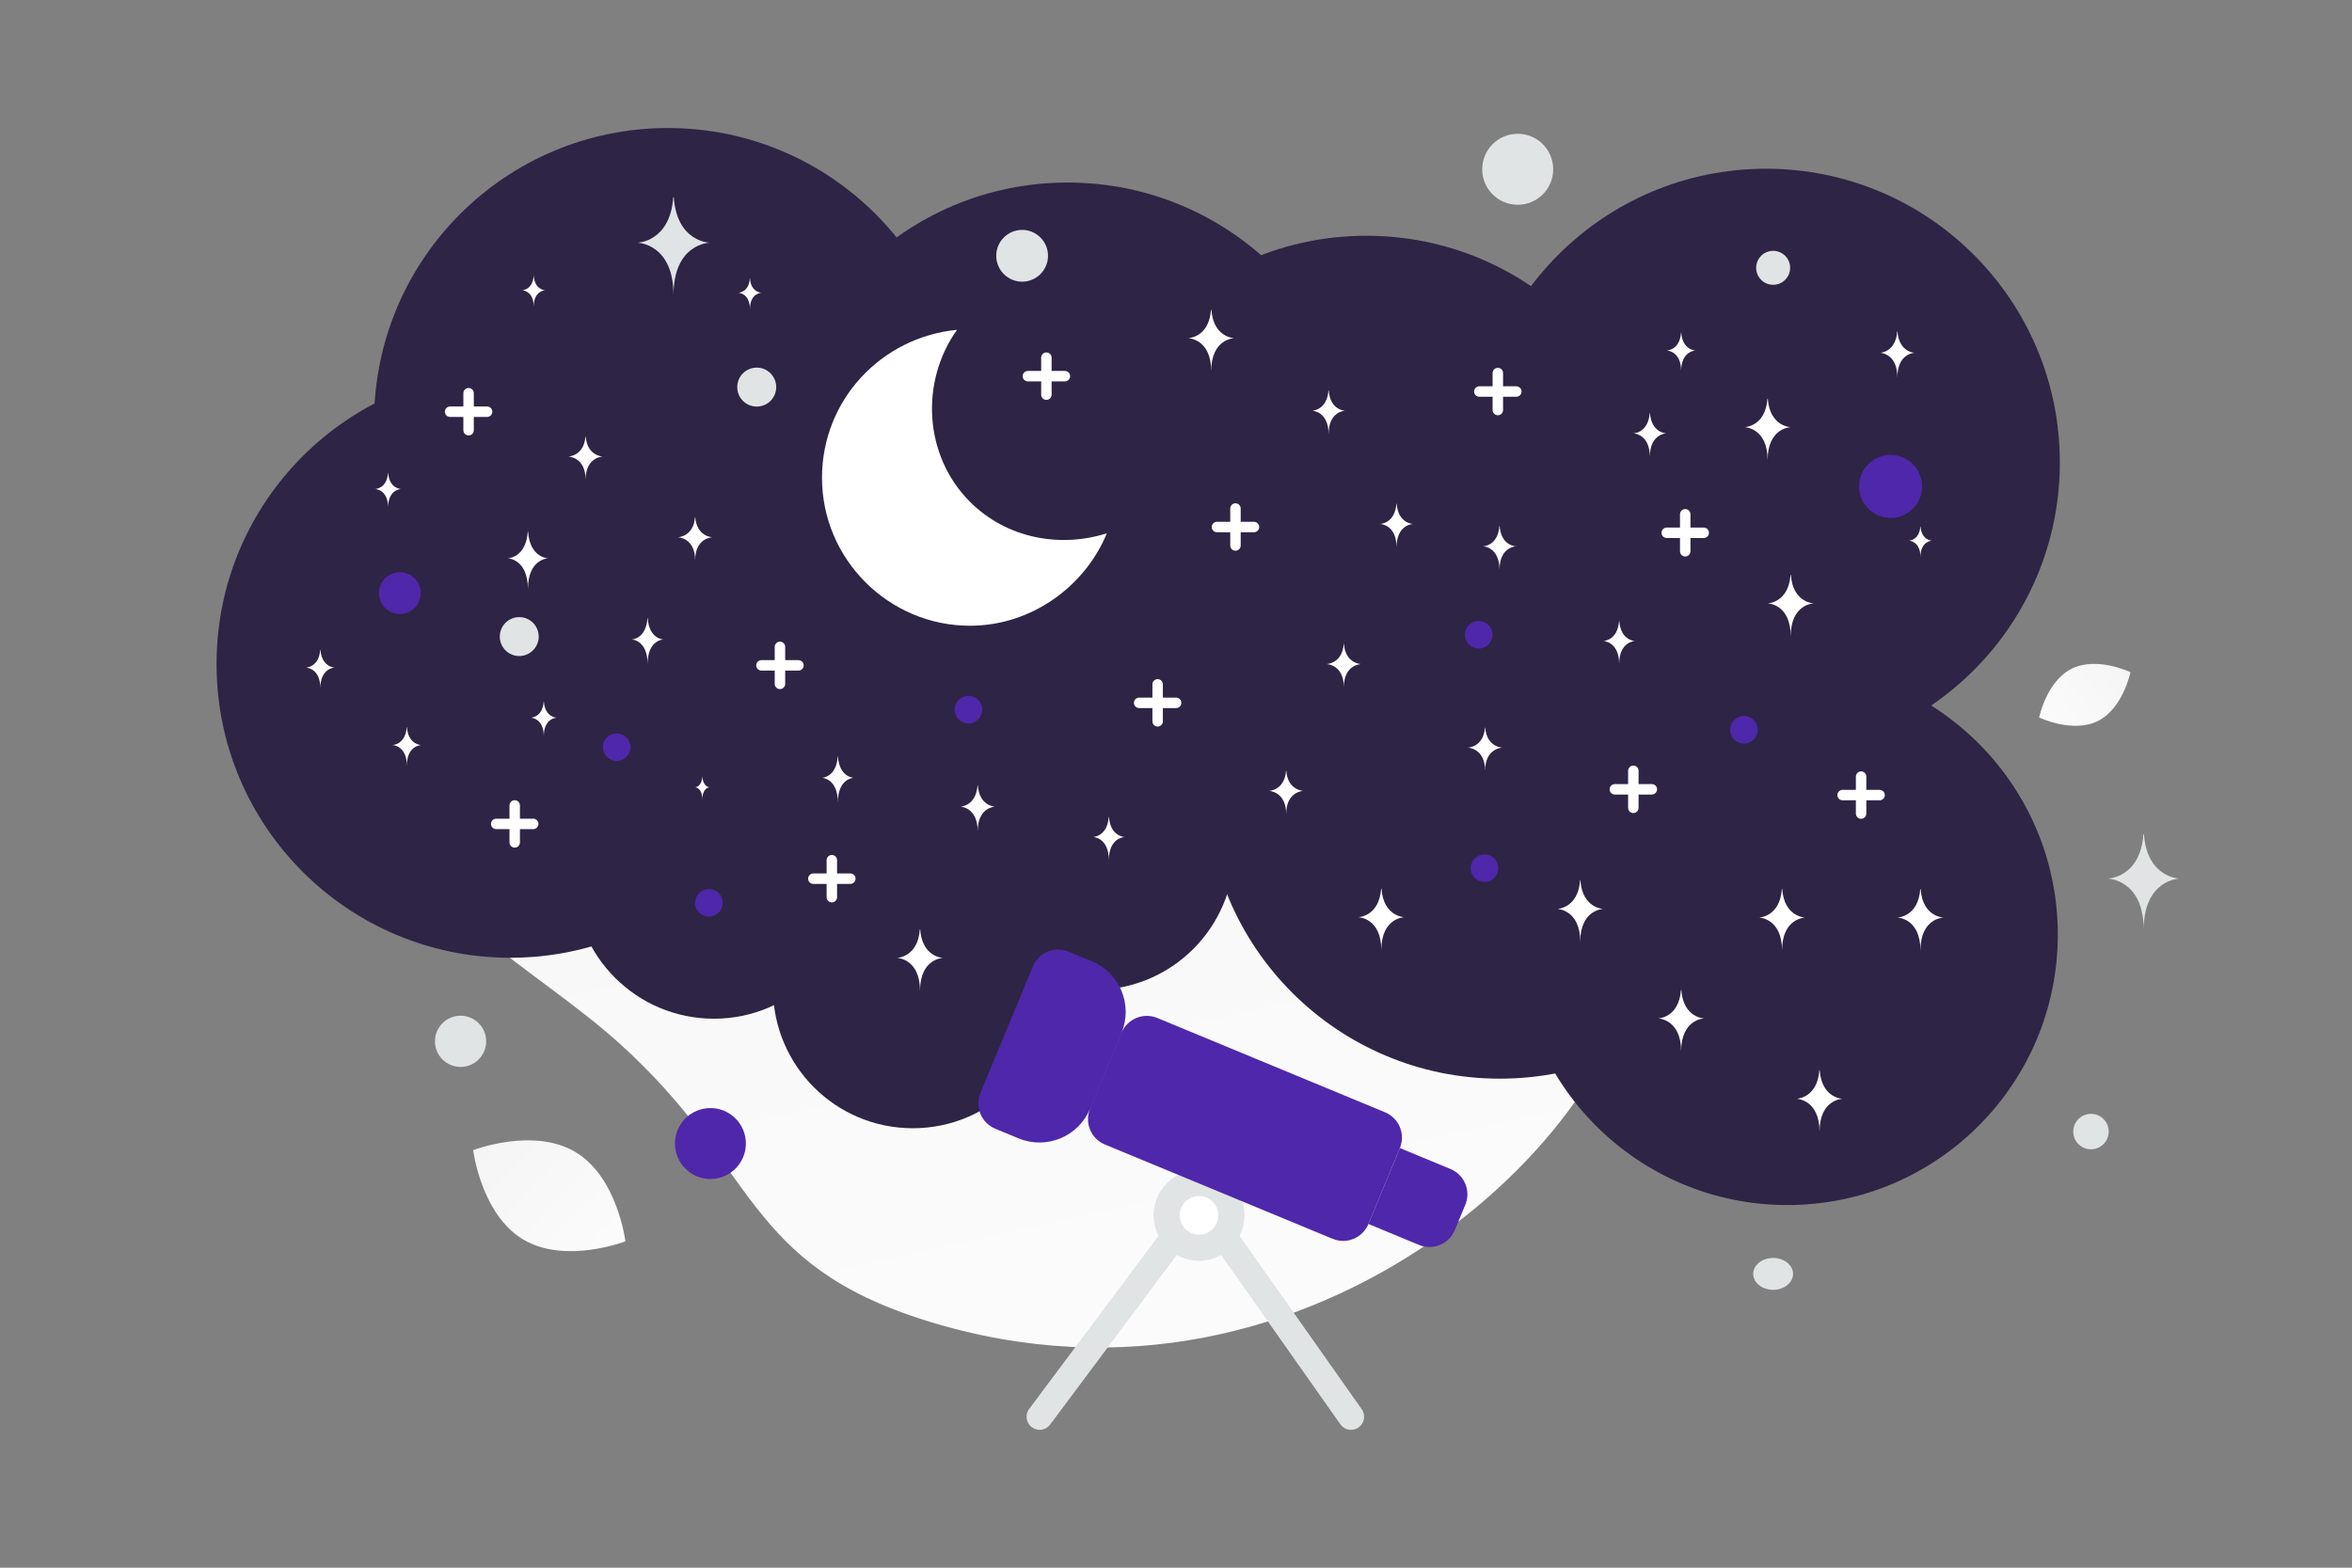 <svg width="900" height="600" viewBox="0 0 900 600" fill="none" xmlns="http://www.w3.org/2000/svg">
<rect x="0" y="0" width="900" height="600" fill="#808080" stroke="none"/>
<g clip-path="url(#clip0_1235_20925)">
<path d="M624.782 362.488C628.185 425.188 505.602 552.68 354.51 505.491C284.239 483.542 290.191 447.112 236.757 399.099C204.907 370.483 159.145 348.844 146.417 307.248C135.422 271.345 142.165 232.754 161.227 207.653C204.097 151.203 290.645 112.548 375.922 201.49C461.199 290.432 615.988 200.781 624.782 362.488Z" fill="url(#paint0_linear_1235_20925)"/>
<path d="M349.29 431.813C378.84 431.813 402.795 407.858 402.795 378.308C402.795 348.758 378.84 324.803 349.29 324.803C319.74 324.803 295.785 348.758 295.785 378.308C295.785 407.858 319.74 431.813 349.29 431.813Z" fill="#2E2445"/>
<path d="M273.168 389.891C302.718 389.891 326.673 365.936 326.673 336.386C326.673 306.836 302.718 282.881 273.168 282.881C243.618 282.881 219.663 306.836 219.663 336.386C219.663 365.936 243.618 389.891 273.168 389.891Z" fill="#2E2445"/>
<path d="M195.288 366.565C257.378 366.565 307.711 316.231 307.711 254.142C307.711 192.052 257.378 141.719 195.288 141.719C133.199 141.719 82.865 192.052 82.865 254.142C82.865 316.231 133.199 366.565 195.288 366.565Z" fill="#2E2445"/>
<path d="M683.918 461.209C626.753 461.209 580.412 414.868 580.412 357.703C580.412 300.538 626.753 254.197 683.918 254.197C741.083 254.197 787.424 300.538 787.424 357.703C787.424 414.868 741.083 461.209 683.918 461.209Z" fill="#2E2445"/>
<path d="M290.76 347.363C322.856 347.363 348.875 321.344 348.875 289.248C348.875 257.152 322.856 231.133 290.76 231.133C258.664 231.133 232.645 257.152 232.645 289.248C232.645 321.344 258.664 347.363 290.76 347.363Z" fill="#2E2445"/>
<path d="M255.556 273.846C317.645 273.846 367.979 223.513 367.979 161.423C367.979 99.334 317.645 49 255.556 49C193.466 49 143.133 99.334 143.133 161.423C143.133 223.513 193.466 273.846 255.556 273.846Z" fill="#2E2445"/>
<path d="M675.782 289.422C613.693 289.422 563.359 239.089 563.359 176.999C563.359 114.91 613.693 64.576 675.782 64.576C737.872 64.576 788.205 114.91 788.205 176.999C788.205 239.089 737.872 289.422 675.782 289.422Z" fill="#2E2445"/>
<path d="M369.844 358.146C401.94 358.146 427.959 332.127 427.959 300.031C427.959 267.935 401.94 241.916 369.844 241.916C337.748 241.916 311.729 267.935 311.729 300.031C311.729 332.127 337.748 358.146 369.844 358.146Z" fill="#2E2445"/>
<path d="M408.543 294.707C470.633 294.707 520.966 244.374 520.966 182.284C520.966 120.195 470.633 69.861 408.543 69.861C346.454 69.861 296.12 120.195 296.12 182.284C296.12 244.374 346.454 294.707 408.543 294.707Z" fill="#2E2445"/>
<path d="M522.862 315.076C460.773 315.076 410.439 264.743 410.439 202.653C410.439 140.564 460.773 90.231 522.862 90.231C584.952 90.231 635.285 140.564 635.285 202.653C635.285 264.743 584.952 315.076 522.862 315.076Z" fill="#2E2445"/>
<path d="M418.792 378.858C448.342 378.858 472.297 354.903 472.297 325.353C472.297 295.803 448.342 271.848 418.792 271.848C389.242 271.848 365.287 295.803 365.287 325.353C365.287 354.903 389.242 378.858 418.792 378.858Z" fill="#2E2445"/>
<path d="M501.263 343.385C563.352 343.385 613.686 293.052 613.686 230.962C613.686 168.873 563.352 118.539 501.263 118.539C439.173 118.539 388.84 168.873 388.84 230.962C388.84 293.052 439.173 343.385 501.263 343.385Z" fill="#2E2445"/>
<path d="M573.931 412.84C511.841 412.84 461.508 362.507 461.508 300.417C461.508 238.328 511.841 187.994 573.931 187.994C636.021 187.994 686.354 238.328 686.354 300.417C686.354 362.507 636.021 412.84 573.931 412.84Z" fill="#2E2445"/>
<path fill-rule="evenodd" clip-rule="evenodd" d="M516.977 542.227L469.501 474.838L516.977 542.227Z" fill="white"/>
<path d="M516.977 542.227L469.501 474.838" stroke="#E1E4E5" stroke-width="10" stroke-linecap="round" stroke-linejoin="round"/>
<path fill-rule="evenodd" clip-rule="evenodd" d="M450.051 456.401C445.215 461.238 445.215 469.079 450.051 473.916C454.888 478.753 462.73 478.753 467.566 473.916C472.403 469.079 472.403 461.238 467.566 456.401C462.73 451.564 454.888 451.564 450.051 456.401Z" fill="white"/>
<path d="M450.051 456.401C445.215 461.238 445.215 469.079 450.051 473.916C454.888 478.753 462.73 478.753 467.566 473.916C472.403 469.079 472.403 461.238 467.566 456.401C462.73 451.564 454.888 451.564 450.051 456.401Z" stroke="#E1E4E5" stroke-width="10" stroke-linecap="round" stroke-linejoin="round"/>
<path fill-rule="evenodd" clip-rule="evenodd" d="M395.222 369.889L375.173 418.298C372.961 423.643 375.498 429.774 380.843 431.996L389.73 435.674C400.42 440.108 412.682 435.025 417.116 424.334L429.147 395.283C433.58 384.593 428.497 372.33 417.807 367.897L408.92 364.219C407.649 363.69 406.285 363.417 404.908 363.416C403.531 363.415 402.167 363.685 400.895 364.212C399.623 364.739 398.467 365.511 397.493 366.485C396.52 367.459 395.748 368.616 395.222 369.889ZM417.128 424.334L429.159 395.282C431.37 389.937 437.502 387.39 442.857 389.612L529.992 425.707C535.337 427.918 537.883 434.049 535.662 439.405L523.63 468.457C521.419 473.802 515.287 476.349 509.932 474.127L422.787 438.032C417.442 435.81 414.906 429.679 417.128 424.334Z" fill="#4F27AA"/>
<path fill-rule="evenodd" clip-rule="evenodd" d="M523.629 468.446L535.661 439.395L555.029 447.412C560.374 449.624 562.92 455.755 560.699 461.11L556.685 470.794C554.473 476.139 548.342 478.686 542.987 476.464L523.629 468.446Z" fill="#4F27AA"/>
<path fill-rule="evenodd" clip-rule="evenodd" d="M397.831 542.227L448.138 474.838L397.831 542.227Z" fill="white"/>
<path d="M397.831 542.227L448.138 474.838" stroke="#E1E4E5" stroke-width="10" stroke-linecap="round" stroke-linejoin="round"/>
<path d="M247.749 236.545H247.837C248.36 244.616 253.862 244.741 253.862 244.741C253.862 244.741 247.794 244.87 247.794 254.196C247.794 244.87 241.727 244.741 241.727 244.741C241.727 244.741 247.227 244.616 247.749 236.545ZM320.561 289.499H320.649C321.171 297.57 326.674 297.695 326.674 297.695C326.674 297.695 320.606 297.824 320.606 307.15C320.606 297.824 314.539 297.695 314.539 297.695C314.539 297.695 320.039 297.57 320.561 289.499ZM374.062 300.531H374.159C374.728 308.602 380.731 308.727 380.731 308.727C380.731 308.727 374.112 308.856 374.112 318.182C374.112 308.856 367.492 308.727 367.492 308.727C367.492 308.727 373.493 308.602 374.062 300.531ZM351.982 355.691H352.11C352.87 366.453 360.873 366.619 360.873 366.619C360.873 366.619 352.047 366.791 352.047 379.226C352.047 366.791 343.222 366.619 343.222 366.619C343.222 366.619 351.222 366.453 351.982 355.691ZM424.262 312.666H424.35C424.873 320.233 430.375 320.35 430.375 320.35C430.375 320.35 424.307 320.471 424.307 329.214C424.307 320.471 418.24 320.35 418.24 320.35C418.24 320.35 423.74 320.233 424.262 312.666ZM492.105 295.015H492.202C492.771 302.582 498.774 302.698 498.774 302.698C498.774 302.698 492.155 302.82 492.155 311.563C492.155 302.82 485.535 302.698 485.535 302.698C485.535 302.698 491.536 302.582 492.105 295.015ZM568.226 278.467H568.323C568.892 286.034 574.895 286.15 574.895 286.15C574.895 286.15 568.276 286.271 568.276 295.015C568.276 286.271 561.657 286.15 561.657 286.15C561.657 286.15 567.657 286.034 568.226 278.467ZM528.494 340.105H528.623C529.382 350.867 537.386 351.033 537.386 351.033C537.386 351.033 528.56 351.205 528.56 363.64C528.56 351.205 519.735 351.033 519.735 351.033C519.735 351.033 527.735 350.867 528.494 340.105ZM604.616 336.937H604.744C605.504 347.699 613.507 347.864 613.507 347.864C613.507 347.864 604.682 348.037 604.682 360.472C604.682 348.037 595.856 347.864 595.856 347.864C595.856 347.864 603.856 347.699 604.616 336.937ZM643.228 378.859H643.357C644.116 389.62 652.12 389.786 652.12 389.786C652.12 389.786 643.294 389.958 643.294 402.394C643.294 389.958 634.468 389.786 634.468 389.786C634.468 389.786 642.469 389.62 643.228 378.859ZM734.794 340.246H734.922C735.682 351.008 743.686 351.174 743.686 351.174C743.686 351.174 734.86 351.346 734.86 363.781C734.86 351.346 726.034 351.174 726.034 351.174C726.034 351.174 734.035 351.008 734.794 340.246ZM696.182 409.607H696.31C697.07 420.369 705.073 420.535 705.073 420.535C705.073 420.535 696.248 420.707 696.248 433.142C696.248 420.707 687.422 420.535 687.422 420.535C687.422 420.535 695.422 420.369 696.182 409.607ZM514.169 246.474H514.266C514.835 254.041 520.838 254.157 520.838 254.157C520.838 254.157 514.219 254.278 514.219 263.022C514.219 254.278 507.599 254.157 507.599 254.157C507.599 254.157 513.6 254.041 514.169 246.474ZM619.53 237.648H619.618C620.14 245.215 625.643 245.332 625.643 245.332C625.643 245.332 619.575 245.453 619.575 254.196C619.575 245.453 613.507 245.332 613.507 245.332C613.507 245.332 619.008 245.215 619.53 237.648ZM685.15 219.997H685.278C686.038 230.759 694.042 230.924 694.042 230.924C694.042 230.924 685.216 231.097 685.216 243.532C685.216 231.097 676.39 230.924 676.39 230.924C676.39 230.924 684.391 230.759 685.15 219.997ZM681.841 340.246H681.969C682.728 351.008 690.732 351.174 690.732 351.174C690.732 351.174 681.906 351.346 681.906 363.781C681.906 351.346 673.081 351.174 673.081 351.174C673.081 351.174 681.081 351.008 681.841 340.246ZM643.253 127.328H643.333C643.808 134.054 648.81 134.157 648.81 134.157C648.81 134.157 643.294 134.265 643.294 142.037C643.294 134.265 637.778 134.157 637.778 134.157C637.778 134.157 642.778 134.054 643.253 127.328ZM676.324 152.56H676.453C677.212 163.322 685.216 163.488 685.216 163.488C685.216 163.488 676.39 163.66 676.39 176.095C676.39 163.66 667.565 163.488 667.565 163.488C667.565 163.488 675.565 163.322 676.324 152.56ZM725.985 126.818H726.081C726.651 134.89 732.654 135.014 732.654 135.014C732.654 135.014 726.034 135.143 726.034 144.47C726.034 135.143 719.415 135.014 719.415 135.014C719.415 135.014 725.415 134.89 725.985 126.818ZM734.827 201.469H734.891C735.271 206.85 739.273 206.933 739.273 206.933C739.273 206.933 734.86 207.019 734.86 213.236C734.86 207.019 730.447 206.933 730.447 206.933C730.447 206.933 734.447 206.85 734.827 201.469ZM122.54 248.68H122.62C123.095 255.406 128.097 255.51 128.097 255.51C128.097 255.51 122.581 255.618 122.581 263.389C122.581 255.618 117.065 255.51 117.065 255.51C117.065 255.51 122.065 255.406 122.54 248.68ZM155.636 278.326H155.716C156.191 285.052 161.193 285.155 161.193 285.155C161.193 285.155 155.677 285.263 155.677 293.035C155.677 285.263 150.161 285.155 150.161 285.155C150.161 285.155 155.161 285.052 155.636 278.326ZM208.042 268.538H208.114C208.541 274.592 213.043 274.685 213.043 274.685C213.043 274.685 208.079 274.782 208.079 281.776C208.079 274.782 203.115 274.685 203.115 274.685C203.115 274.685 207.615 274.592 208.042 268.538ZM268.735 297.221H268.775C269.013 301.257 271.514 301.319 271.514 301.319C271.514 301.319 268.756 301.384 268.756 306.047C268.756 301.384 265.998 301.319 265.998 301.319C265.998 301.319 268.498 301.257 268.735 297.221ZM508.34 149.392H508.432C508.975 157.079 514.691 157.197 514.691 157.197C514.691 157.197 508.387 157.32 508.387 166.202C508.387 157.32 502.083 157.197 502.083 157.197C502.083 157.197 507.798 157.079 508.34 149.392ZM534.345 192.732H534.436C534.979 200.419 540.696 200.537 540.696 200.537C540.696 200.537 534.392 200.66 534.392 209.543C534.392 200.66 528.088 200.537 528.088 200.537C528.088 200.537 533.802 200.419 534.345 192.732ZM631.27 158.06H631.361C631.904 165.747 637.621 165.865 637.621 165.865C637.621 165.865 631.317 165.988 631.317 174.87C631.317 165.988 625.013 165.865 625.013 165.865C625.013 165.865 630.727 165.747 631.27 158.06ZM573.745 201.299H573.837C574.379 208.986 580.096 209.104 580.096 209.104C580.096 209.104 573.792 209.228 573.792 218.11C573.792 209.228 567.488 209.104 567.488 209.104C567.488 209.104 573.203 208.986 573.745 201.299ZM204.185 105.631H204.249C204.629 111.012 208.631 111.095 208.631 111.095C208.631 111.095 204.218 111.181 204.218 117.399C204.218 111.181 199.805 111.095 199.805 111.095C199.805 111.095 203.805 111.012 204.185 105.631ZM224.026 167.043H224.122C224.692 174.61 230.695 174.726 230.695 174.726C230.695 174.726 224.076 174.848 224.076 183.591C224.076 174.848 217.456 174.726 217.456 174.726C217.456 174.726 223.457 174.61 224.026 167.043ZM148.469 181.017H148.541C148.968 187.07 153.47 187.164 153.47 187.164C153.47 187.164 148.506 187.261 148.506 194.255C148.506 187.261 143.542 187.164 143.542 187.164C143.542 187.164 148.042 187.07 148.469 181.017ZM201.954 203.449H202.066C202.731 213.538 209.734 213.693 209.734 213.693C209.734 213.693 202.011 213.855 202.011 225.513C202.011 213.855 194.289 213.693 194.289 213.693C194.289 213.693 201.289 213.538 201.954 203.449ZM463.406 118.502H463.534C464.293 129.264 472.297 129.429 472.297 129.429C472.297 129.429 463.471 129.602 463.471 142.037C463.471 129.602 454.646 129.429 454.646 129.429C454.646 129.429 462.646 129.264 463.406 118.502ZM286.925 106.593H286.989C287.369 111.974 291.371 112.057 291.371 112.057C291.371 112.057 286.958 112.143 286.958 118.361C286.958 112.143 282.545 112.057 282.545 112.057C282.545 112.057 286.546 111.974 286.925 106.593ZM265.948 197.933H266.044C266.614 205.5 272.617 205.616 272.617 205.616C272.617 205.616 265.997 205.737 265.997 214.481C265.997 205.737 259.378 205.616 259.378 205.616C259.378 205.616 265.378 205.5 265.948 197.933Z" fill="white"/>
<path d="M400.405 151.046V136.889M393.326 143.968H407.484M472.757 208.781V194.623M465.678 201.702H479.836M298.45 261.735V247.577M291.371 254.656H305.529M196.955 322.411V308.253M189.876 315.332H204.034M318.308 343.372V329.214M311.229 336.293H325.387M624.999 309.173V295.015M617.92 302.094H632.078M712.153 311.379V297.221M705.074 304.3H719.232M644.857 210.987V196.83M637.778 203.909H651.936M442.971 276.077V261.919M435.892 268.998H450.049M179.304 164.653V150.495M172.225 157.574H186.383M573.148 156.93V142.773M566.069 149.851H580.227" stroke="white" stroke-width="4" stroke-linecap="round" stroke-linejoin="round"/>
<path fill-rule="evenodd" clip-rule="evenodd" d="M423.554 204.093C405.856 209.757 385.328 206.217 371.17 192.059C353.473 174.362 352.057 146.046 366.215 126.225C337.191 129.057 314.539 153.125 314.539 182.857C314.539 214.004 340.023 239.488 371.17 239.488C394.53 239.488 415.059 224.622 423.554 204.093Z" fill="white"/>
<path d="M802.732 275.967C793.086 280.752 780.283 274.599 780.283 274.599C780.283 274.599 783.128 260.691 792.78 255.913C802.426 251.128 815.224 257.274 815.224 257.274C815.224 257.274 812.378 271.182 802.732 275.967Z" fill="url(#paint1_linear_1235_20925)"/>
<path d="M200.162 474.368C216.245 484.007 239.319 475.096 239.319 475.096C239.319 475.096 236.302 450.561 220.209 440.932C204.126 431.293 181.062 440.193 181.062 440.193C181.062 440.193 184.079 464.729 200.162 474.368Z" fill="url(#paint2_linear_1235_20925)"/>
<path d="M723.438 174.11C716.777 174.11 711.377 179.51 711.377 186.171C711.377 192.833 716.777 198.232 723.438 198.232C730.099 198.232 735.499 192.833 735.499 186.171C735.499 179.51 730.099 174.11 723.438 174.11Z" fill="#4F27AA"/>
<path d="M271.844 424.091C264.35 424.091 258.275 430.166 258.275 437.66C258.275 445.153 264.35 451.229 271.844 451.229C279.338 451.229 285.413 445.153 285.413 437.66C285.413 430.166 279.338 424.091 271.844 424.091Z" fill="#4F27AA"/>
<path d="M153 235C148.582 235 145 231.418 145 227C145 222.582 148.582 219 153 219C157.418 219 161 222.582 161 227C161 231.418 157.418 235 153 235Z" fill="#4F27AA"/>
<path d="M565.83 248.202C562.916 248.202 560.553 245.84 560.553 242.925C560.553 240.011 562.916 237.648 565.83 237.648C568.744 237.648 571.107 240.011 571.107 242.925C571.107 245.84 568.744 248.202 565.83 248.202Z" fill="#4F27AA"/>
<path d="M667.325 284.609C664.411 284.609 662.048 282.246 662.048 279.332C662.048 276.417 664.411 274.055 667.325 274.055C670.239 274.055 672.602 276.417 672.602 279.332C672.602 282.246 670.239 284.609 667.325 284.609Z" fill="#4F27AA"/>
<path d="M568.037 337.562C565.123 337.562 562.76 335.199 562.76 332.285C562.76 329.37 565.123 327.008 568.037 327.008C570.951 327.008 573.314 329.37 573.314 332.285C573.314 335.199 570.951 337.562 568.037 337.562Z" fill="#4F27AA"/>
<path d="M370.563 276.884C367.648 276.884 365.286 274.521 365.286 271.607C365.286 268.693 367.648 266.33 370.563 266.33C373.477 266.33 375.84 268.693 375.84 271.607C375.84 274.521 373.477 276.884 370.563 276.884Z" fill="#4F27AA"/>
<path d="M271.274 350.8C268.359 350.8 265.997 348.438 265.997 345.523C265.997 342.609 268.359 340.246 271.274 340.246C274.188 340.246 276.551 342.609 276.551 345.523C276.551 348.438 274.188 350.8 271.274 350.8Z" fill="#4F27AA"/>
<path d="M235.972 291.228C233.058 291.228 230.695 288.865 230.695 285.951C230.695 283.036 233.058 280.674 235.972 280.674C238.886 280.674 241.249 283.036 241.249 285.951C241.249 288.865 238.886 291.228 235.972 291.228Z" fill="#4F27AA"/>
<path d="M800.115 439.865C796.368 439.865 793.331 436.828 793.331 433.081C793.331 429.334 796.368 426.297 800.115 426.297C803.862 426.297 806.899 429.334 806.899 433.081C806.899 436.828 803.862 439.865 800.115 439.865Z" fill="#E1E4E5"/>
<path d="M176.237 408.344C170.825 408.344 166.437 403.957 166.437 398.544C166.437 393.132 170.825 388.744 176.237 388.744C181.649 388.744 186.037 393.132 186.037 398.544C186.037 403.957 181.649 408.344 176.237 408.344Z" fill="#E1E4E5"/>
<path d="M289.565 155.611C285.446 155.611 282.107 152.272 282.107 148.153C282.107 144.034 285.446 140.695 289.565 140.695C293.684 140.695 297.023 144.034 297.023 148.153C297.023 152.272 293.684 155.611 289.565 155.611Z" fill="#E1E4E5"/>
<path d="M678.5 109C674.91 109 672 106.09 672 102.5C672 98.91 674.91 96 678.5 96C682.09 96 685 98.91 685 102.5C685 106.09 682.09 109 678.5 109Z" fill="#E1E4E5"/>
<path d="M205.884 241.709C206.948 245.681 204.591 249.764 200.618 250.828C196.646 251.893 192.563 249.536 191.499 245.563C190.435 241.591 192.792 237.508 196.764 236.444C200.736 235.38 204.819 237.737 205.884 241.709Z" fill="#E1E4E5"/>
<path d="M391.119 107.804C385.648 107.804 381.213 103.369 381.213 97.898C381.213 92.427 385.648 87.992 391.119 87.992C396.59 87.992 401.025 92.427 401.025 97.898C401.025 103.369 396.59 107.804 391.119 107.804Z" fill="#E1E4E5"/>
<path d="M678.494 493.649C674.286 493.649 670.874 490.92 670.874 487.553C670.874 484.186 674.286 481.457 678.494 481.457C682.703 481.457 686.114 484.186 686.114 487.553C686.114 490.92 682.703 493.649 678.494 493.649Z" fill="#E1E4E5"/>
<path d="M594.334 64.786C594.334 72.287 588.253 78.367 580.753 78.367C573.252 78.367 567.172 72.287 567.172 64.786C567.172 57.285 573.252 51.205 580.753 51.205C588.253 51.205 594.334 57.285 594.334 64.786Z" fill="#E1E4E5"/>
<path d="M820.182 319.286H820.381C821.562 336.01 834 336.268 834 336.268C834 336.268 820.284 336.536 820.284 355.861C820.284 336.536 806.568 336.268 806.568 336.268C806.568 336.268 819.002 336.01 820.182 319.286ZM257.621 75.477H257.821C259.008 92.629 271.514 92.893 271.514 92.893C271.514 92.893 257.724 93.167 257.724 112.986C257.724 93.167 243.934 92.893 243.934 92.893C243.934 92.893 256.434 92.629 257.621 75.477Z" fill="#E1E4E5"/>
</g>
<defs>
<linearGradient id="paint0_linear_1235_20925" x1="478.269" y1="738.321" x2="248.971" y2="-296.193" gradientUnits="userSpaceOnUse">
<stop stop-color="white"/>
<stop offset="1" stop-color="#EEEEEE"/>
</linearGradient>
<linearGradient id="paint1_linear_1235_20925" x1="765.689" y1="290.893" x2="845.252" y2="227.958" gradientUnits="userSpaceOnUse">
<stop stop-color="white"/>
<stop offset="1" stop-color="#EEEEEE"/>
</linearGradient>
<linearGradient id="paint2_linear_1235_20925" x1="262.399" y1="505.396" x2="132.989" y2="385.157" gradientUnits="userSpaceOnUse">
<stop stop-color="white"/>
<stop offset="1" stop-color="#EEEEEE"/>
</linearGradient>
<clipPath id="clip0_1235_20925">
<rect width="900" height="600" fill="white"/>
</clipPath>
</defs>
</svg>
